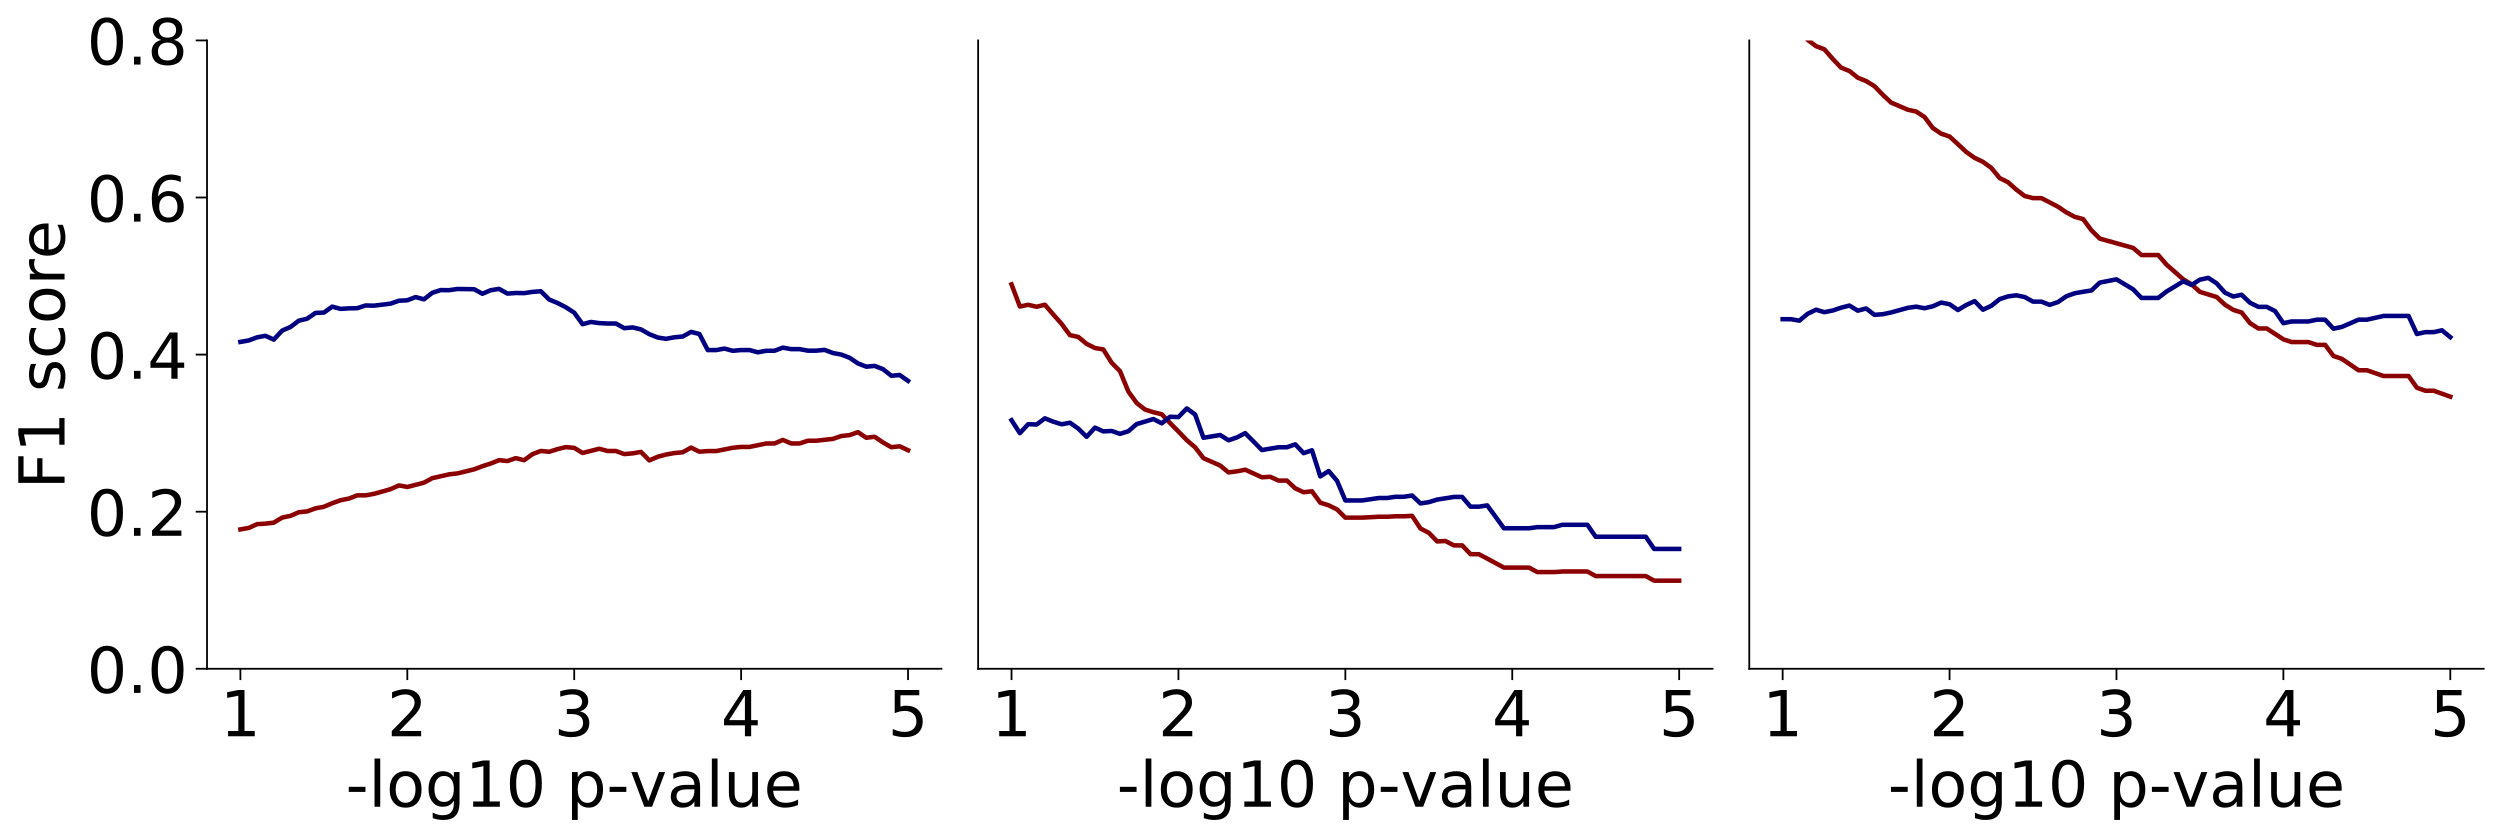 <?xml version="1.0" encoding="utf-8" standalone="no"?>
<!DOCTYPE svg PUBLIC "-//W3C//DTD SVG 1.1//EN"
  "http://www.w3.org/Graphics/SVG/1.1/DTD/svg11.dtd">
<!-- Created with matplotlib (https://matplotlib.org/) -->
<svg height="368.935pt" version="1.1" viewBox="0 0 1102.928 368.935" width="1102.928pt" xmlns="http://www.w3.org/2000/svg" xmlns:xlink="http://www.w3.org/1999/xlink">
 <defs>
  <style type="text/css">
*{stroke-linecap:butt;stroke-linejoin:round;}
  </style>
 </defs>
 <g id="figure_1">
  <g id="patch_1">
   <path d="M 0 368.935 
L 1102.928 368.935 
L 1102.928 0 
L 0 0 
z
" style="fill:none;"/>
  </g>
  <g id="axes_1">
   <g id="patch_2">
    <path d="M 91.328 295.038 
L 415.327 295.038 
L 415.327 17.838 
L 91.328 17.838 
z
" style="fill:none;"/>
   </g>
   <g id="matplotlib.axis_1">
    <g id="xtick_1">
     <g id="line2d_1">
      <defs>
       <path d="M 0 0 
L 0 5 
" id="mb51103eb04" style="stroke:#000000;stroke-width:0.8;"/>
      </defs>
      <g>
       <use style="stroke:#000000;stroke-width:0.8;" x="106.055" xlink:href="#mb51103eb04" y="295.038"/>
      </g>
     </g>
     <g id="text_1">
      <!-- 1 -->
      <defs>
       <path d="M 12.406 8.297 
L 28.516 8.297 
L 28.516 63.922 
L 10.984 60.406 
L 10.984 69.391 
L 28.422 72.906 
L 38.281 72.906 
L 38.281 8.297 
L 54.391 8.297 
L 54.391 0 
L 12.406 0 
z
" id="DejaVuSans-49"/>
      </defs>
      <g transform="translate(97.147 324.813)scale(0.28 -0.28)">
       <use xlink:href="#DejaVuSans-49"/>
      </g>
     </g>
    </g>
    <g id="xtick_2">
     <g id="line2d_2">
      <g>
       <use style="stroke:#000000;stroke-width:0.8;" x="179.691" xlink:href="#mb51103eb04" y="295.038"/>
      </g>
     </g>
     <g id="text_2">
      <!-- 2 -->
      <defs>
       <path d="M 19.188 8.297 
L 53.609 8.297 
L 53.609 0 
L 7.328 0 
L 7.328 8.297 
Q 12.938 14.109 22.625 23.891 
Q 32.328 33.688 34.812 36.531 
Q 39.547 41.844 41.422 45.531 
Q 43.312 49.219 43.312 52.781 
Q 43.312 58.594 39.234 62.25 
Q 35.156 65.922 28.609 65.922 
Q 23.969 65.922 18.812 64.312 
Q 13.672 62.703 7.812 59.422 
L 7.812 69.391 
Q 13.766 71.781 18.938 73 
Q 24.125 74.219 28.422 74.219 
Q 39.75 74.219 46.484 68.547 
Q 53.219 62.891 53.219 53.422 
Q 53.219 48.922 51.531 44.891 
Q 49.859 40.875 45.406 35.406 
Q 44.188 33.984 37.641 27.219 
Q 31.109 20.453 19.188 8.297 
z
" id="DejaVuSans-50"/>
      </defs>
      <g transform="translate(170.784 324.813)scale(0.28 -0.28)">
       <use xlink:href="#DejaVuSans-50"/>
      </g>
     </g>
    </g>
    <g id="xtick_3">
     <g id="line2d_3">
      <g>
       <use style="stroke:#000000;stroke-width:0.8;" x="253.327" xlink:href="#mb51103eb04" y="295.038"/>
      </g>
     </g>
     <g id="text_3">
      <!-- 3 -->
      <defs>
       <path d="M 40.578 39.312 
Q 47.656 37.797 51.625 33 
Q 55.609 28.219 55.609 21.188 
Q 55.609 10.406 48.188 4.484 
Q 40.766 -1.422 27.094 -1.422 
Q 22.516 -1.422 17.656 -0.516 
Q 12.797 0.391 7.625 2.203 
L 7.625 11.719 
Q 11.719 9.328 16.594 8.109 
Q 21.484 6.891 26.812 6.891 
Q 36.078 6.891 40.938 10.547 
Q 45.797 14.203 45.797 21.188 
Q 45.797 27.641 41.281 31.266 
Q 36.766 34.906 28.719 34.906 
L 20.219 34.906 
L 20.219 43.016 
L 29.109 43.016 
Q 36.375 43.016 40.234 45.922 
Q 44.094 48.828 44.094 54.297 
Q 44.094 59.906 40.109 62.906 
Q 36.141 65.922 28.719 65.922 
Q 24.656 65.922 20.016 65.031 
Q 15.375 64.156 9.812 62.312 
L 9.812 71.094 
Q 15.438 72.656 20.344 73.438 
Q 25.25 74.219 29.594 74.219 
Q 40.828 74.219 47.359 69.109 
Q 53.906 64.016 53.906 55.328 
Q 53.906 49.266 50.438 45.094 
Q 46.969 40.922 40.578 39.312 
z
" id="DejaVuSans-51"/>
      </defs>
      <g transform="translate(244.42 324.813)scale(0.28 -0.28)">
       <use xlink:href="#DejaVuSans-51"/>
      </g>
     </g>
    </g>
    <g id="xtick_4">
     <g id="line2d_4">
      <g>
       <use style="stroke:#000000;stroke-width:0.8;" x="326.964" xlink:href="#mb51103eb04" y="295.038"/>
      </g>
     </g>
     <g id="text_4">
      <!-- 4 -->
      <defs>
       <path d="M 37.797 64.312 
L 12.891 25.391 
L 37.797 25.391 
z
M 35.203 72.906 
L 47.609 72.906 
L 47.609 25.391 
L 58.016 25.391 
L 58.016 17.188 
L 47.609 17.188 
L 47.609 0 
L 37.797 0 
L 37.797 17.188 
L 4.891 17.188 
L 4.891 26.703 
z
" id="DejaVuSans-52"/>
      </defs>
      <g transform="translate(318.056 324.813)scale(0.28 -0.28)">
       <use xlink:href="#DejaVuSans-52"/>
      </g>
     </g>
    </g>
    <g id="xtick_5">
     <g id="line2d_5">
      <g>
       <use style="stroke:#000000;stroke-width:0.8;" x="400.6" xlink:href="#mb51103eb04" y="295.038"/>
      </g>
     </g>
     <g id="text_5">
      <!-- 5 -->
      <defs>
       <path d="M 10.797 72.906 
L 49.516 72.906 
L 49.516 64.594 
L 19.828 64.594 
L 19.828 46.734 
Q 21.969 47.469 24.109 47.828 
Q 26.266 48.188 28.422 48.188 
Q 40.625 48.188 47.75 41.5 
Q 54.891 34.812 54.891 23.391 
Q 54.891 11.625 47.562 5.094 
Q 40.234 -1.422 26.906 -1.422 
Q 22.312 -1.422 17.547 -0.641 
Q 12.797 0.141 7.719 1.703 
L 7.719 11.625 
Q 12.109 9.234 16.797 8.062 
Q 21.484 6.891 26.703 6.891 
Q 35.156 6.891 40.078 11.328 
Q 45.016 15.766 45.016 23.391 
Q 45.016 31 40.078 35.438 
Q 35.156 39.891 26.703 39.891 
Q 22.75 39.891 18.812 39.016 
Q 14.891 38.141 10.797 36.281 
z
" id="DejaVuSans-53"/>
      </defs>
      <g transform="translate(391.693 324.813)scale(0.28 -0.28)">
       <use xlink:href="#DejaVuSans-53"/>
      </g>
     </g>
    </g>
    <g id="text_6">
     <!-- -log10 p-value -->
     <defs>
      <path d="M 4.891 31.391 
L 31.203 31.391 
L 31.203 23.391 
L 4.891 23.391 
z
" id="DejaVuSans-45"/>
      <path d="M 9.422 75.984 
L 18.406 75.984 
L 18.406 0 
L 9.422 0 
z
" id="DejaVuSans-108"/>
      <path d="M 30.609 48.391 
Q 23.391 48.391 19.188 42.75 
Q 14.984 37.109 14.984 27.297 
Q 14.984 17.484 19.156 11.844 
Q 23.344 6.203 30.609 6.203 
Q 37.797 6.203 41.984 11.859 
Q 46.188 17.531 46.188 27.297 
Q 46.188 37.016 41.984 42.703 
Q 37.797 48.391 30.609 48.391 
z
M 30.609 56 
Q 42.328 56 49.016 48.375 
Q 55.719 40.766 55.719 27.297 
Q 55.719 13.875 49.016 6.219 
Q 42.328 -1.422 30.609 -1.422 
Q 18.844 -1.422 12.172 6.219 
Q 5.516 13.875 5.516 27.297 
Q 5.516 40.766 12.172 48.375 
Q 18.844 56 30.609 56 
z
" id="DejaVuSans-111"/>
      <path d="M 45.406 27.984 
Q 45.406 37.75 41.375 43.109 
Q 37.359 48.484 30.078 48.484 
Q 22.859 48.484 18.828 43.109 
Q 14.797 37.75 14.797 27.984 
Q 14.797 18.266 18.828 12.891 
Q 22.859 7.516 30.078 7.516 
Q 37.359 7.516 41.375 12.891 
Q 45.406 18.266 45.406 27.984 
z
M 54.391 6.781 
Q 54.391 -7.172 48.188 -13.984 
Q 42 -20.797 29.203 -20.797 
Q 24.469 -20.797 20.266 -20.094 
Q 16.062 -19.391 12.109 -17.922 
L 12.109 -9.188 
Q 16.062 -11.328 19.922 -12.344 
Q 23.781 -13.375 27.781 -13.375 
Q 36.625 -13.375 41.016 -8.766 
Q 45.406 -4.156 45.406 5.172 
L 45.406 9.625 
Q 42.625 4.781 38.281 2.391 
Q 33.938 0 27.875 0 
Q 17.828 0 11.672 7.656 
Q 5.516 15.328 5.516 27.984 
Q 5.516 40.672 11.672 48.328 
Q 17.828 56 27.875 56 
Q 33.938 56 38.281 53.609 
Q 42.625 51.219 45.406 46.391 
L 45.406 54.688 
L 54.391 54.688 
z
" id="DejaVuSans-103"/>
      <path d="M 31.781 66.406 
Q 24.172 66.406 20.328 58.906 
Q 16.5 51.422 16.5 36.375 
Q 16.5 21.391 20.328 13.891 
Q 24.172 6.391 31.781 6.391 
Q 39.453 6.391 43.281 13.891 
Q 47.125 21.391 47.125 36.375 
Q 47.125 51.422 43.281 58.906 
Q 39.453 66.406 31.781 66.406 
z
M 31.781 74.219 
Q 44.047 74.219 50.516 64.516 
Q 56.984 54.828 56.984 36.375 
Q 56.984 17.969 50.516 8.266 
Q 44.047 -1.422 31.781 -1.422 
Q 19.531 -1.422 13.062 8.266 
Q 6.594 17.969 6.594 36.375 
Q 6.594 54.828 13.062 64.516 
Q 19.531 74.219 31.781 74.219 
z
" id="DejaVuSans-48"/>
      <path id="DejaVuSans-32"/>
      <path d="M 18.109 8.203 
L 18.109 -20.797 
L 9.078 -20.797 
L 9.078 54.688 
L 18.109 54.688 
L 18.109 46.391 
Q 20.953 51.266 25.266 53.625 
Q 29.594 56 35.594 56 
Q 45.562 56 51.781 48.094 
Q 58.016 40.188 58.016 27.297 
Q 58.016 14.406 51.781 6.484 
Q 45.562 -1.422 35.594 -1.422 
Q 29.594 -1.422 25.266 0.953 
Q 20.953 3.328 18.109 8.203 
z
M 48.688 27.297 
Q 48.688 37.203 44.609 42.844 
Q 40.531 48.484 33.406 48.484 
Q 26.266 48.484 22.188 42.844 
Q 18.109 37.203 18.109 27.297 
Q 18.109 17.391 22.188 11.75 
Q 26.266 6.109 33.406 6.109 
Q 40.531 6.109 44.609 11.75 
Q 48.688 17.391 48.688 27.297 
z
" id="DejaVuSans-112"/>
      <path d="M 2.984 54.688 
L 12.5 54.688 
L 29.594 8.797 
L 46.688 54.688 
L 56.203 54.688 
L 35.688 0 
L 23.484 0 
z
" id="DejaVuSans-118"/>
      <path d="M 34.281 27.484 
Q 23.391 27.484 19.188 25 
Q 14.984 22.516 14.984 16.5 
Q 14.984 11.719 18.141 8.906 
Q 21.297 6.109 26.703 6.109 
Q 34.188 6.109 38.703 11.406 
Q 43.219 16.703 43.219 25.484 
L 43.219 27.484 
z
M 52.203 31.203 
L 52.203 0 
L 43.219 0 
L 43.219 8.297 
Q 40.141 3.328 35.547 0.953 
Q 30.953 -1.422 24.312 -1.422 
Q 15.922 -1.422 10.953 3.297 
Q 6 8.016 6 15.922 
Q 6 25.141 12.172 29.828 
Q 18.359 34.516 30.609 34.516 
L 43.219 34.516 
L 43.219 35.406 
Q 43.219 41.609 39.141 45 
Q 35.062 48.391 27.688 48.391 
Q 23 48.391 18.547 47.266 
Q 14.109 46.141 10.016 43.891 
L 10.016 52.203 
Q 14.938 54.109 19.578 55.047 
Q 24.219 56 28.609 56 
Q 40.484 56 46.344 49.844 
Q 52.203 43.703 52.203 31.203 
z
" id="DejaVuSans-97"/>
      <path d="M 8.5 21.578 
L 8.5 54.688 
L 17.484 54.688 
L 17.484 21.922 
Q 17.484 14.156 20.5 10.266 
Q 23.531 6.391 29.594 6.391 
Q 36.859 6.391 41.078 11.031 
Q 45.312 15.672 45.312 23.688 
L 45.312 54.688 
L 54.297 54.688 
L 54.297 0 
L 45.312 0 
L 45.312 8.406 
Q 42.047 3.422 37.719 1 
Q 33.406 -1.422 27.688 -1.422 
Q 18.266 -1.422 13.375 4.438 
Q 8.5 10.297 8.5 21.578 
z
M 31.109 56 
z
" id="DejaVuSans-117"/>
      <path d="M 56.203 29.594 
L 56.203 25.203 
L 14.891 25.203 
Q 15.484 15.922 20.484 11.062 
Q 25.484 6.203 34.422 6.203 
Q 39.594 6.203 44.453 7.469 
Q 49.312 8.734 54.109 11.281 
L 54.109 2.781 
Q 49.266 0.734 44.188 -0.344 
Q 39.109 -1.422 33.891 -1.422 
Q 20.797 -1.422 13.156 6.188 
Q 5.516 13.812 5.516 26.812 
Q 5.516 40.234 12.766 48.109 
Q 20.016 56 32.328 56 
Q 43.359 56 49.781 48.891 
Q 56.203 41.797 56.203 29.594 
z
M 47.219 32.234 
Q 47.125 39.594 43.094 43.984 
Q 39.062 48.391 32.422 48.391 
Q 24.906 48.391 20.391 44.141 
Q 15.875 39.891 15.188 32.172 
z
" id="DejaVuSans-101"/>
     </defs>
     <g transform="translate(152.493 355.912)scale(0.28 -0.28)">
      <use xlink:href="#DejaVuSans-45"/>
      <use x="36.084" xlink:href="#DejaVuSans-108"/>
      <use x="63.867" xlink:href="#DejaVuSans-111"/>
      <use x="125.049" xlink:href="#DejaVuSans-103"/>
      <use x="188.525" xlink:href="#DejaVuSans-49"/>
      <use x="252.148" xlink:href="#DejaVuSans-48"/>
      <use x="315.771" xlink:href="#DejaVuSans-32"/>
      <use x="347.559" xlink:href="#DejaVuSans-112"/>
      <use x="411.035" xlink:href="#DejaVuSans-45"/>
      <use x="447.088" xlink:href="#DejaVuSans-118"/>
      <use x="506.268" xlink:href="#DejaVuSans-97"/>
      <use x="567.547" xlink:href="#DejaVuSans-108"/>
      <use x="595.33" xlink:href="#DejaVuSans-117"/>
      <use x="658.709" xlink:href="#DejaVuSans-101"/>
     </g>
    </g>
   </g>
   <g id="matplotlib.axis_2">
    <g id="ytick_1">
     <g id="line2d_6">
      <defs>
       <path d="M 0 0 
L -5 0 
" id="m169f6962d7" style="stroke:#000000;stroke-width:0.8;"/>
      </defs>
      <g>
       <use style="stroke:#000000;stroke-width:0.8;" x="91.328" xlink:href="#m169f6962d7" y="295.038"/>
      </g>
     </g>
     <g id="text_7">
      <!-- 0.0 -->
      <defs>
       <path d="M 10.688 12.406 
L 21 12.406 
L 21 0 
L 10.688 0 
z
" id="DejaVuSans-46"/>
      </defs>
      <g transform="translate(38.299 305.676)scale(0.28 -0.28)">
       <use xlink:href="#DejaVuSans-48"/>
       <use x="63.623" xlink:href="#DejaVuSans-46"/>
       <use x="95.41" xlink:href="#DejaVuSans-48"/>
      </g>
     </g>
    </g>
    <g id="ytick_2">
     <g id="line2d_7">
      <g>
       <use style="stroke:#000000;stroke-width:0.8;" x="91.328" xlink:href="#m169f6962d7" y="225.738"/>
      </g>
     </g>
     <g id="text_8">
      <!-- 0.2 -->
      <g transform="translate(38.299 236.376)scale(0.28 -0.28)">
       <use xlink:href="#DejaVuSans-48"/>
       <use x="63.623" xlink:href="#DejaVuSans-46"/>
       <use x="95.41" xlink:href="#DejaVuSans-50"/>
      </g>
     </g>
    </g>
    <g id="ytick_3">
     <g id="line2d_8">
      <g>
       <use style="stroke:#000000;stroke-width:0.8;" x="91.328" xlink:href="#m169f6962d7" y="156.438"/>
      </g>
     </g>
     <g id="text_9">
      <!-- 0.4 -->
      <g transform="translate(38.299 167.076)scale(0.28 -0.28)">
       <use xlink:href="#DejaVuSans-48"/>
       <use x="63.623" xlink:href="#DejaVuSans-46"/>
       <use x="95.41" xlink:href="#DejaVuSans-52"/>
      </g>
     </g>
    </g>
    <g id="ytick_4">
     <g id="line2d_9">
      <g>
       <use style="stroke:#000000;stroke-width:0.8;" x="91.328" xlink:href="#m169f6962d7" y="87.138"/>
      </g>
     </g>
     <g id="text_10">
      <!-- 0.6 -->
      <defs>
       <path d="M 33.016 40.375 
Q 26.375 40.375 22.484 35.828 
Q 18.609 31.297 18.609 23.391 
Q 18.609 15.531 22.484 10.953 
Q 26.375 6.391 33.016 6.391 
Q 39.656 6.391 43.531 10.953 
Q 47.406 15.531 47.406 23.391 
Q 47.406 31.297 43.531 35.828 
Q 39.656 40.375 33.016 40.375 
z
M 52.594 71.297 
L 52.594 62.312 
Q 48.875 64.062 45.094 64.984 
Q 41.312 65.922 37.594 65.922 
Q 27.828 65.922 22.672 59.328 
Q 17.531 52.734 16.797 39.406 
Q 19.672 43.656 24.016 45.922 
Q 28.375 48.188 33.594 48.188 
Q 44.578 48.188 50.953 41.516 
Q 57.328 34.859 57.328 23.391 
Q 57.328 12.156 50.688 5.359 
Q 44.047 -1.422 33.016 -1.422 
Q 20.359 -1.422 13.672 8.266 
Q 6.984 17.969 6.984 36.375 
Q 6.984 53.656 15.188 63.938 
Q 23.391 74.219 37.203 74.219 
Q 40.922 74.219 44.703 73.484 
Q 48.484 72.75 52.594 71.297 
z
" id="DejaVuSans-54"/>
      </defs>
      <g transform="translate(38.299 97.776)scale(0.28 -0.28)">
       <use xlink:href="#DejaVuSans-48"/>
       <use x="63.623" xlink:href="#DejaVuSans-46"/>
       <use x="95.41" xlink:href="#DejaVuSans-54"/>
      </g>
     </g>
    </g>
    <g id="ytick_5">
     <g id="line2d_10">
      <g>
       <use style="stroke:#000000;stroke-width:0.8;" x="91.328" xlink:href="#m169f6962d7" y="17.838"/>
      </g>
     </g>
     <g id="text_11">
      <!-- 0.8 -->
      <defs>
       <path d="M 31.781 34.625 
Q 24.75 34.625 20.719 30.859 
Q 16.703 27.094 16.703 20.516 
Q 16.703 13.922 20.719 10.156 
Q 24.75 6.391 31.781 6.391 
Q 38.812 6.391 42.859 10.172 
Q 46.922 13.969 46.922 20.516 
Q 46.922 27.094 42.891 30.859 
Q 38.875 34.625 31.781 34.625 
z
M 21.922 38.812 
Q 15.578 40.375 12.031 44.719 
Q 8.5 49.078 8.5 55.328 
Q 8.5 64.062 14.719 69.141 
Q 20.953 74.219 31.781 74.219 
Q 42.672 74.219 48.875 69.141 
Q 55.078 64.062 55.078 55.328 
Q 55.078 49.078 51.531 44.719 
Q 48 40.375 41.703 38.812 
Q 48.828 37.156 52.797 32.312 
Q 56.781 27.484 56.781 20.516 
Q 56.781 9.906 50.312 4.234 
Q 43.844 -1.422 31.781 -1.422 
Q 19.734 -1.422 13.25 4.234 
Q 6.781 9.906 6.781 20.516 
Q 6.781 27.484 10.781 32.312 
Q 14.797 37.156 21.922 38.812 
z
M 18.312 54.391 
Q 18.312 48.734 21.844 45.562 
Q 25.391 42.391 31.781 42.391 
Q 38.141 42.391 41.719 45.562 
Q 45.312 48.734 45.312 54.391 
Q 45.312 60.062 41.719 63.234 
Q 38.141 66.406 31.781 66.406 
Q 25.391 66.406 21.844 63.234 
Q 18.312 60.062 18.312 54.391 
z
" id="DejaVuSans-56"/>
      </defs>
      <g transform="translate(38.299 28.476)scale(0.28 -0.28)">
       <use xlink:href="#DejaVuSans-48"/>
       <use x="63.623" xlink:href="#DejaVuSans-46"/>
       <use x="95.41" xlink:href="#DejaVuSans-56"/>
      </g>
     </g>
    </g>
    <g id="text_12">
     <!-- F1 score -->
     <defs>
      <path d="M 9.812 72.906 
L 51.703 72.906 
L 51.703 64.594 
L 19.672 64.594 
L 19.672 43.109 
L 48.578 43.109 
L 48.578 34.812 
L 19.672 34.812 
L 19.672 0 
L 9.812 0 
z
" id="DejaVuSans-70"/>
      <path d="M 44.281 53.078 
L 44.281 44.578 
Q 40.484 46.531 36.375 47.5 
Q 32.281 48.484 27.875 48.484 
Q 21.188 48.484 17.844 46.438 
Q 14.5 44.391 14.5 40.281 
Q 14.5 37.156 16.891 35.375 
Q 19.281 33.594 26.516 31.984 
L 29.594 31.297 
Q 39.156 29.25 43.188 25.516 
Q 47.219 21.781 47.219 15.094 
Q 47.219 7.469 41.188 3.016 
Q 35.156 -1.422 24.609 -1.422 
Q 20.219 -1.422 15.453 -0.562 
Q 10.688 0.297 5.422 2 
L 5.422 11.281 
Q 10.406 8.688 15.234 7.391 
Q 20.062 6.109 24.812 6.109 
Q 31.156 6.109 34.562 8.281 
Q 37.984 10.453 37.984 14.406 
Q 37.984 18.062 35.516 20.016 
Q 33.062 21.969 24.703 23.781 
L 21.578 24.516 
Q 13.234 26.266 9.516 29.906 
Q 5.812 33.547 5.812 39.891 
Q 5.812 47.609 11.281 51.797 
Q 16.75 56 26.812 56 
Q 31.781 56 36.172 55.266 
Q 40.578 54.547 44.281 53.078 
z
" id="DejaVuSans-115"/>
      <path d="M 48.781 52.594 
L 48.781 44.188 
Q 44.969 46.297 41.141 47.344 
Q 37.312 48.391 33.406 48.391 
Q 24.656 48.391 19.812 42.844 
Q 14.984 37.312 14.984 27.297 
Q 14.984 17.281 19.812 11.734 
Q 24.656 6.203 33.406 6.203 
Q 37.312 6.203 41.141 7.25 
Q 44.969 8.297 48.781 10.406 
L 48.781 2.094 
Q 45.016 0.344 40.984 -0.531 
Q 36.969 -1.422 32.422 -1.422 
Q 20.062 -1.422 12.781 6.344 
Q 5.516 14.109 5.516 27.297 
Q 5.516 40.672 12.859 48.328 
Q 20.219 56 33.016 56 
Q 37.156 56 41.109 55.141 
Q 45.062 54.297 48.781 52.594 
z
" id="DejaVuSans-99"/>
      <path d="M 41.109 46.297 
Q 39.594 47.172 37.812 47.578 
Q 36.031 48 33.891 48 
Q 26.266 48 22.188 43.047 
Q 18.109 38.094 18.109 28.812 
L 18.109 0 
L 9.078 0 
L 9.078 54.688 
L 18.109 54.688 
L 18.109 46.188 
Q 20.953 51.172 25.484 53.578 
Q 30.031 56 36.531 56 
Q 37.453 56 38.578 55.875 
Q 39.703 55.766 41.062 55.516 
z
" id="DejaVuSans-114"/>
     </defs>
     <g transform="translate(28.476 215.769)rotate(-90)scale(0.28 -0.28)">
      <use xlink:href="#DejaVuSans-70"/>
      <use x="57.52" xlink:href="#DejaVuSans-49"/>
      <use x="121.143" xlink:href="#DejaVuSans-32"/>
      <use x="152.93" xlink:href="#DejaVuSans-115"/>
      <use x="205.029" xlink:href="#DejaVuSans-99"/>
      <use x="260.01" xlink:href="#DejaVuSans-111"/>
      <use x="321.191" xlink:href="#DejaVuSans-114"/>
      <use x="362.273" xlink:href="#DejaVuSans-101"/>
     </g>
    </g>
   </g>
   <g id="line2d_11">
    <path clip-path="url(#p9f8f1bb308)" d="M 106.055 233.554 
L 109.737 232.914 
L 113.418 231.238 
L 117.1 231.017 
L 120.782 230.573 
L 124.464 228.357 
L 128.146 227.578 
L 131.827 225.989 
L 135.509 225.609 
L 139.191 224.269 
L 142.873 223.581 
L 146.555 222.018 
L 150.237 220.688 
L 153.918 219.963 
L 157.6 218.528 
L 161.282 218.538 
L 164.964 217.87 
L 168.646 216.845 
L 172.327 215.793 
L 176.009 214.161 
L 179.691 214.829 
L 183.373 213.89 
L 187.055 212.929 
L 190.737 210.936 
L 194.418 210.111 
L 198.1 209.27 
L 201.782 208.853 
L 205.464 207.969 
L 209.146 207.066 
L 212.827 205.677 
L 216.509 204.486 
L 220.191 203.013 
L 223.873 203.401 
L 227.555 202.122 
L 231.237 203.029 
L 234.918 200.355 
L 238.6 198.958 
L 242.282 199.308 
L 245.964 198.144 
L 249.646 197.253 
L 253.327 197.585 
L 257.009 199.833 
L 260.691 198.912 
L 264.373 197.973 
L 268.055 198.978 
L 271.737 198.978 
L 275.418 200.328 
L 279.1 200.011 
L 282.782 199.371 
L 286.464 203.109 
L 290.146 201.519 
L 293.827 200.538 
L 297.509 199.872 
L 301.191 199.536 
L 304.873 197.467 
L 308.555 199.278 
L 312.237 199.004 
L 315.918 199.004 
L 319.6 198.279 
L 323.282 197.544 
L 326.964 197.171 
L 330.646 197.171 
L 334.327 196.419 
L 338.009 195.654 
L 341.691 195.654 
L 345.373 194.089 
L 349.055 195.643 
L 352.737 195.643 
L 356.418 194.441 
L 360.1 194.441 
L 363.782 194.034 
L 367.464 193.623 
L 371.146 192.371 
L 374.827 191.947 
L 378.509 190.653 
L 382.191 193.126 
L 385.873 192.696 
L 389.555 195.199 
L 393.237 197.307 
L 396.918 196.888 
L 400.6 198.62 
" style="fill:none;stroke:#8b0000;stroke-linecap:square;stroke-width:2;"/>
   </g>
   <g id="line2d_12">
    <path clip-path="url(#p9f8f1bb308)" d="M 106.055 150.84 
L 109.737 150.193 
L 113.418 148.817 
L 117.1 148.147 
L 120.782 149.82 
L 124.464 145.863 
L 128.146 144.26 
L 131.827 141.475 
L 135.509 140.592 
L 139.191 138.054 
L 142.873 137.916 
L 146.555 135.278 
L 150.237 136.27 
L 153.918 136.043 
L 157.6 135.97 
L 161.282 134.767 
L 164.964 134.853 
L 168.646 134.409 
L 172.327 133.956 
L 176.009 132.671 
L 179.691 132.468 
L 183.373 131.064 
L 187.055 132.05 
L 190.737 129.16 
L 194.418 127.975 
L 198.1 128.02 
L 201.782 127.499 
L 205.464 127.542 
L 209.146 127.584 
L 212.827 129.604 
L 216.509 128.034 
L 220.191 127.441 
L 223.873 129.525 
L 227.555 129.261 
L 231.237 129.32 
L 234.918 128.774 
L 238.6 128.492 
L 242.282 132.147 
L 245.964 133.674 
L 249.646 135.561 
L 253.327 137.938 
L 257.009 143.025 
L 260.691 142.038 
L 264.373 142.548 
L 268.055 142.73 
L 271.737 142.73 
L 275.418 144.786 
L 279.1 144.452 
L 282.782 145.325 
L 286.464 147.426 
L 290.146 148.895 
L 293.827 149.476 
L 297.509 148.808 
L 301.191 148.472 
L 304.873 146.422 
L 308.555 147.349 
L 312.237 154.453 
L 315.918 154.453 
L 319.6 153.779 
L 323.282 154.768 
L 326.964 154.429 
L 330.646 154.429 
L 334.327 155.429 
L 338.009 154.748 
L 341.691 154.748 
L 345.373 153.365 
L 349.055 154.03 
L 352.737 154.03 
L 356.418 154.705 
L 360.1 154.705 
L 363.782 154.354 
L 367.464 155.741 
L 371.146 156.438 
L 374.827 157.845 
L 378.509 160.337 
L 382.191 161.769 
L 385.873 161.426 
L 389.555 162.868 
L 393.237 165.774 
L 396.918 165.438 
L 400.6 168.048 
" style="fill:none;stroke:#000080;stroke-linecap:square;stroke-width:2;"/>
   </g>
   <g id="patch_3">
    <path d="M 91.328 295.038 
L 91.328 17.838 
" style="fill:none;stroke:#000000;stroke-linecap:square;stroke-linejoin:miter;stroke-width:0.8;"/>
   </g>
   <g id="patch_4">
    <path d="M 91.328 295.038 
L 415.327 295.038 
" style="fill:none;stroke:#000000;stroke-linecap:square;stroke-linejoin:miter;stroke-width:0.8;"/>
   </g>
  </g>
  <g id="axes_2">
   <g id="patch_5">
    <path d="M 431.527 295.038 
L 755.528 295.038 
L 755.528 17.838 
L 431.527 17.838 
z
" style="fill:none;"/>
   </g>
   <g id="matplotlib.axis_3">
    <g id="xtick_6">
     <g id="line2d_13">
      <g>
       <use style="stroke:#000000;stroke-width:0.8;" x="446.255" xlink:href="#mb51103eb04" y="295.038"/>
      </g>
     </g>
     <g id="text_13">
      <!-- 1 -->
      <g transform="translate(437.347 324.813)scale(0.28 -0.28)">
       <use xlink:href="#DejaVuSans-49"/>
      </g>
     </g>
    </g>
    <g id="xtick_7">
     <g id="line2d_14">
      <g>
       <use style="stroke:#000000;stroke-width:0.8;" x="519.891" xlink:href="#mb51103eb04" y="295.038"/>
      </g>
     </g>
     <g id="text_14">
      <!-- 2 -->
      <g transform="translate(510.984 324.813)scale(0.28 -0.28)">
       <use xlink:href="#DejaVuSans-50"/>
      </g>
     </g>
    </g>
    <g id="xtick_8">
     <g id="line2d_15">
      <g>
       <use style="stroke:#000000;stroke-width:0.8;" x="593.528" xlink:href="#mb51103eb04" y="295.038"/>
      </g>
     </g>
     <g id="text_15">
      <!-- 3 -->
      <g transform="translate(584.62 324.813)scale(0.28 -0.28)">
       <use xlink:href="#DejaVuSans-51"/>
      </g>
     </g>
    </g>
    <g id="xtick_9">
     <g id="line2d_16">
      <g>
       <use style="stroke:#000000;stroke-width:0.8;" x="667.164" xlink:href="#mb51103eb04" y="295.038"/>
      </g>
     </g>
     <g id="text_16">
      <!-- 4 -->
      <g transform="translate(658.256 324.813)scale(0.28 -0.28)">
       <use xlink:href="#DejaVuSans-52"/>
      </g>
     </g>
    </g>
    <g id="xtick_10">
     <g id="line2d_17">
      <g>
       <use style="stroke:#000000;stroke-width:0.8;" x="740.8" xlink:href="#mb51103eb04" y="295.038"/>
      </g>
     </g>
     <g id="text_17">
      <!-- 5 -->
      <g transform="translate(731.893 324.813)scale(0.28 -0.28)">
       <use xlink:href="#DejaVuSans-53"/>
      </g>
     </g>
    </g>
    <g id="text_18">
     <!-- -log10 p-value -->
     <g transform="translate(492.692 355.912)scale(0.28 -0.28)">
      <use xlink:href="#DejaVuSans-45"/>
      <use x="36.084" xlink:href="#DejaVuSans-108"/>
      <use x="63.867" xlink:href="#DejaVuSans-111"/>
      <use x="125.049" xlink:href="#DejaVuSans-103"/>
      <use x="188.525" xlink:href="#DejaVuSans-49"/>
      <use x="252.148" xlink:href="#DejaVuSans-48"/>
      <use x="315.771" xlink:href="#DejaVuSans-32"/>
      <use x="347.559" xlink:href="#DejaVuSans-112"/>
      <use x="411.035" xlink:href="#DejaVuSans-45"/>
      <use x="447.088" xlink:href="#DejaVuSans-118"/>
      <use x="506.268" xlink:href="#DejaVuSans-97"/>
      <use x="567.547" xlink:href="#DejaVuSans-108"/>
      <use x="595.33" xlink:href="#DejaVuSans-117"/>
      <use x="658.709" xlink:href="#DejaVuSans-101"/>
     </g>
    </g>
   </g>
   <g id="matplotlib.axis_4">
    <g id="ytick_6"/>
    <g id="ytick_7"/>
    <g id="ytick_8"/>
    <g id="ytick_9"/>
    <g id="ytick_10"/>
   </g>
   <g id="line2d_18">
    <path clip-path="url(#p6a51ce52c9)" d="M 446.255 125.46 
L 449.937 135.221 
L 453.618 134.465 
L 457.3 135.334 
L 460.982 134.447 
L 464.664 138.744 
L 468.346 142.879 
L 472.027 147.852 
L 475.709 148.651 
L 479.391 151.713 
L 483.073 153.544 
L 486.755 154.171 
L 490.437 160.059 
L 494.118 163.75 
L 497.8 172.744 
L 501.482 177.814 
L 505.164 180.693 
L 508.846 181.859 
L 512.528 182.754 
L 516.209 186.646 
L 519.891 190.366 
L 523.573 194.204 
L 527.255 197.354 
L 530.937 202.142 
L 534.618 203.756 
L 538.3 205.377 
L 541.982 208.413 
L 545.664 207.939 
L 549.346 207.22 
L 553.028 208.891 
L 556.709 210.572 
L 560.391 210.338 
L 564.073 212.032 
L 567.755 212.032 
L 571.437 215.45 
L 575.118 217.173 
L 578.8 216.733 
L 582.482 221.778 
L 586.164 222.934 
L 589.846 224.733 
L 593.528 228.364 
L 597.209 228.364 
L 600.891 228.364 
L 604.573 228.169 
L 608.255 227.973 
L 611.937 227.973 
L 615.618 227.776 
L 619.3 227.776 
L 622.982 227.578 
L 626.664 233.163 
L 630.346 235.047 
L 634.028 238.849 
L 637.709 238.679 
L 641.391 240.603 
L 645.073 240.603 
L 648.755 244.485 
L 652.437 244.485 
L 656.118 246.443 
L 659.8 248.414 
L 663.482 250.397 
L 667.164 250.397 
L 670.846 250.397 
L 674.528 250.397 
L 678.209 252.392 
L 681.891 252.392 
L 685.573 252.392 
L 689.255 252.128 
L 692.937 252.128 
L 696.618 252.128 
L 700.3 252.128 
L 703.982 254.147 
L 707.664 254.147 
L 711.346 254.147 
L 715.028 254.147 
L 718.709 254.147 
L 722.391 254.147 
L 726.073 254.147 
L 729.755 256.178 
L 733.437 256.178 
L 737.118 256.178 
L 740.8 256.178 
" style="fill:none;stroke:#8b0000;stroke-linecap:square;stroke-width:2;"/>
   </g>
   <g id="line2d_19">
    <path clip-path="url(#p6a51ce52c9)" d="M 446.255 185.386 
L 449.937 191.088 
L 453.618 187.131 
L 457.3 187.292 
L 460.982 184.56 
L 464.664 186.027 
L 468.346 187.178 
L 472.027 186.496 
L 475.709 189.083 
L 479.391 192.696 
L 483.073 188.656 
L 486.755 190.318 
L 490.437 190.134 
L 494.118 191.412 
L 497.8 190.243 
L 501.482 187.083 
L 505.164 185.987 
L 508.846 184.869 
L 512.528 186.757 
L 516.209 183.861 
L 519.891 184.005 
L 523.573 180.198 
L 527.255 182.876 
L 530.937 193.126 
L 534.618 192.523 
L 538.3 191.913 
L 541.982 194.238 
L 545.664 193.001 
L 549.346 191.088 
L 553.028 194.793 
L 556.709 198.544 
L 560.391 197.93 
L 564.073 197.307 
L 567.755 197.307 
L 571.437 196.038 
L 575.118 199.92 
L 578.8 198.66 
L 582.482 210.181 
L 586.164 207.807 
L 589.846 212.073 
L 593.528 220.788 
L 597.209 220.788 
L 600.891 220.788 
L 604.573 220.254 
L 608.255 219.712 
L 611.937 219.712 
L 615.618 219.162 
L 619.3 219.162 
L 622.982 218.604 
L 626.664 222.09 
L 630.346 221.538 
L 634.028 220.407 
L 637.709 219.829 
L 641.391 219.241 
L 645.073 219.241 
L 648.755 223.538 
L 652.437 223.538 
L 656.118 222.966 
L 659.8 227.973 
L 663.482 233.062 
L 667.164 233.062 
L 670.846 233.062 
L 674.528 233.062 
L 678.209 232.554 
L 681.891 232.554 
L 685.573 232.554 
L 689.255 231.513 
L 692.937 231.513 
L 696.618 231.513 
L 700.3 231.513 
L 703.982 236.803 
L 707.664 236.803 
L 711.346 236.803 
L 715.028 236.803 
L 718.709 236.803 
L 722.391 236.803 
L 726.073 236.803 
L 729.755 242.182 
L 733.437 242.182 
L 737.118 242.182 
L 740.8 242.182 
" style="fill:none;stroke:#000080;stroke-linecap:square;stroke-width:2;"/>
   </g>
   <g id="patch_6">
    <path d="M 431.527 295.038 
L 431.527 17.838 
" style="fill:none;stroke:#000000;stroke-linecap:square;stroke-linejoin:miter;stroke-width:0.8;"/>
   </g>
   <g id="patch_7">
    <path d="M 431.527 295.038 
L 755.528 295.038 
" style="fill:none;stroke:#000000;stroke-linecap:square;stroke-linejoin:miter;stroke-width:0.8;"/>
   </g>
  </g>
  <g id="axes_3">
   <g id="patch_8">
    <path d="M 771.727 295.038 
L 1095.727 295.038 
L 1095.727 17.838 
L 771.727 17.838 
z
" style="fill:none;"/>
   </g>
   <g id="matplotlib.axis_5">
    <g id="xtick_11">
     <g id="line2d_20">
      <g>
       <use style="stroke:#000000;stroke-width:0.8;" x="786.455" xlink:href="#mb51103eb04" y="295.038"/>
      </g>
     </g>
     <g id="text_19">
      <!-- 1 -->
      <g transform="translate(777.547 324.813)scale(0.28 -0.28)">
       <use xlink:href="#DejaVuSans-49"/>
      </g>
     </g>
    </g>
    <g id="xtick_12">
     <g id="line2d_21">
      <g>
       <use style="stroke:#000000;stroke-width:0.8;" x="860.091" xlink:href="#mb51103eb04" y="295.038"/>
      </g>
     </g>
     <g id="text_20">
      <!-- 2 -->
      <g transform="translate(851.184 324.813)scale(0.28 -0.28)">
       <use xlink:href="#DejaVuSans-50"/>
      </g>
     </g>
    </g>
    <g id="xtick_13">
     <g id="line2d_22">
      <g>
       <use style="stroke:#000000;stroke-width:0.8;" x="933.727" xlink:href="#mb51103eb04" y="295.038"/>
      </g>
     </g>
     <g id="text_21">
      <!-- 3 -->
      <g transform="translate(924.82 324.813)scale(0.28 -0.28)">
       <use xlink:href="#DejaVuSans-51"/>
      </g>
     </g>
    </g>
    <g id="xtick_14">
     <g id="line2d_23">
      <g>
       <use style="stroke:#000000;stroke-width:0.8;" x="1007.364" xlink:href="#mb51103eb04" y="295.038"/>
      </g>
     </g>
     <g id="text_22">
      <!-- 4 -->
      <g transform="translate(998.456 324.813)scale(0.28 -0.28)">
       <use xlink:href="#DejaVuSans-52"/>
      </g>
     </g>
    </g>
    <g id="xtick_15">
     <g id="line2d_24">
      <g>
       <use style="stroke:#000000;stroke-width:0.8;" x="1081" xlink:href="#mb51103eb04" y="295.038"/>
      </g>
     </g>
     <g id="text_23">
      <!-- 5 -->
      <g transform="translate(1072.093 324.813)scale(0.28 -0.28)">
       <use xlink:href="#DejaVuSans-53"/>
      </g>
     </g>
    </g>
    <g id="text_24">
     <!-- -log10 p-value -->
     <g transform="translate(832.893 355.912)scale(0.28 -0.28)">
      <use xlink:href="#DejaVuSans-45"/>
      <use x="36.084" xlink:href="#DejaVuSans-108"/>
      <use x="63.867" xlink:href="#DejaVuSans-111"/>
      <use x="125.049" xlink:href="#DejaVuSans-103"/>
      <use x="188.525" xlink:href="#DejaVuSans-49"/>
      <use x="252.148" xlink:href="#DejaVuSans-48"/>
      <use x="315.771" xlink:href="#DejaVuSans-32"/>
      <use x="347.559" xlink:href="#DejaVuSans-112"/>
      <use x="411.035" xlink:href="#DejaVuSans-45"/>
      <use x="447.088" xlink:href="#DejaVuSans-118"/>
      <use x="506.268" xlink:href="#DejaVuSans-97"/>
      <use x="567.547" xlink:href="#DejaVuSans-108"/>
      <use x="595.33" xlink:href="#DejaVuSans-117"/>
      <use x="658.709" xlink:href="#DejaVuSans-101"/>
     </g>
    </g>
   </g>
   <g id="matplotlib.axis_6">
    <g id="ytick_11"/>
    <g id="ytick_12"/>
    <g id="ytick_13"/>
    <g id="ytick_14"/>
    <g id="ytick_15"/>
   </g>
   <g id="line2d_25">
    <path clip-path="url(#p599c239681)" d="M 786.455 11.997 
L 790.137 11.997 
L 793.818 14 
L 797.5 17.609 
L 801.182 20.366 
L 804.864 21.758 
L 808.546 25.991 
L 812.227 29.859 
L 815.909 31.319 
L 819.591 34.27 
L 823.273 35.76 
L 826.955 38.015 
L 830.637 41.826 
L 834.318 45.264 
L 838 46.836 
L 841.682 48.419 
L 845.364 49.214 
L 849.046 51.618 
L 852.727 56.505 
L 856.409 58.989 
L 860.091 60.23 
L 863.773 63.612 
L 867.455 67.043 
L 871.137 69.651 
L 874.818 71.406 
L 878.5 74.062 
L 882.182 78.558 
L 885.864 80.38 
L 889.546 83.659 
L 893.227 86.465 
L 896.909 87.407 
L 900.591 87.407 
L 904.273 89.303 
L 907.955 91.214 
L 911.637 93.712 
L 915.318 95.663 
L 919 96.644 
L 922.682 101.61 
L 926.364 105.271 
L 930.046 106.294 
L 933.727 107.321 
L 937.409 108.352 
L 941.091 109.388 
L 944.773 112.519 
L 948.455 112.519 
L 952.137 112.519 
L 955.818 116.756 
L 959.5 119.979 
L 963.182 123.244 
L 966.864 125.443 
L 970.546 128.777 
L 974.227 129.897 
L 977.909 131.023 
L 981.591 134.428 
L 985.273 136.723 
L 988.955 137.878 
L 992.637 142.548 
L 996.318 144.913 
L 1000 144.913 
L 1003.682 147.299 
L 1007.364 149.707 
L 1011.046 150.918 
L 1014.727 150.918 
L 1018.409 150.918 
L 1022.091 152.135 
L 1025.773 152.135 
L 1029.455 157.058 
L 1033.137 158.302 
L 1036.818 160.808 
L 1040.5 163.336 
L 1044.182 163.336 
L 1047.864 164.609 
L 1051.546 165.888 
L 1055.227 165.888 
L 1058.909 165.888 
L 1062.591 165.888 
L 1066.273 171.061 
L 1069.955 172.369 
L 1073.637 172.369 
L 1077.318 173.683 
L 1081 175.003 
" style="fill:none;stroke:#8b0000;stroke-linecap:square;stroke-width:2;"/>
   </g>
   <g id="line2d_26">
    <path clip-path="url(#p599c239681)" d="M 786.455 140.826 
L 790.137 140.826 
L 793.818 141.464 
L 797.5 138.428 
L 801.182 136.638 
L 804.864 137.719 
L 808.546 136.985 
L 812.227 135.751 
L 815.909 134.795 
L 819.591 137.059 
L 823.273 136.093 
L 826.955 138.899 
L 830.637 138.624 
L 834.318 137.84 
L 838 136.829 
L 841.682 135.805 
L 845.364 135.288 
L 849.046 135.989 
L 852.727 135.115 
L 856.409 133.494 
L 860.091 134.205 
L 863.773 136.775 
L 867.455 134.554 
L 871.137 132.846 
L 874.818 136.638 
L 878.5 134.922 
L 882.182 131.979 
L 885.864 130.771 
L 889.546 130.287 
L 893.227 131.045 
L 896.909 133.072 
L 900.591 133.072 
L 904.273 134.497 
L 907.955 133.248 
L 911.637 130.69 
L 915.318 129.38 
L 919 128.718 
L 922.682 128.152 
L 926.364 124.675 
L 930.046 123.962 
L 933.727 123.244 
L 937.409 125.443 
L 941.091 127.661 
L 944.773 131.454 
L 948.455 131.454 
L 952.137 131.454 
L 955.818 128.597 
L 959.5 126.387 
L 963.182 124.119 
L 966.864 125.707 
L 970.546 123.377 
L 974.227 122.586 
L 977.909 124.996 
L 981.591 129.108 
L 985.273 130.82 
L 988.955 130.038 
L 992.637 133.562 
L 996.318 135.376 
L 1000 135.376 
L 1003.682 137.226 
L 1007.364 142.578 
L 1011.046 141.812 
L 1014.727 141.812 
L 1018.409 141.812 
L 1022.091 141.038 
L 1025.773 141.038 
L 1029.455 145.007 
L 1033.137 144.23 
L 1036.818 142.65 
L 1040.5 141.038 
L 1044.182 141.038 
L 1047.864 140.219 
L 1051.546 139.391 
L 1055.227 139.391 
L 1058.909 139.391 
L 1062.591 139.391 
L 1066.273 147.349 
L 1069.955 146.538 
L 1073.637 146.538 
L 1077.318 145.717 
L 1081 148.738 
" style="fill:none;stroke:#000080;stroke-linecap:square;stroke-width:2;"/>
   </g>
   <g id="patch_9">
    <path d="M 771.727 295.038 
L 771.727 17.838 
" style="fill:none;stroke:#000000;stroke-linecap:square;stroke-linejoin:miter;stroke-width:0.8;"/>
   </g>
   <g id="patch_10">
    <path d="M 771.727 295.038 
L 1095.727 295.038 
" style="fill:none;stroke:#000000;stroke-linecap:square;stroke-linejoin:miter;stroke-width:0.8;"/>
   </g>
  </g>
 </g>
 <defs>
  <clipPath id="p9f8f1bb308">
   <rect height="277.2" width="324" x="91.328" y="17.838"/>
  </clipPath>
  <clipPath id="p6a51ce52c9">
   <rect height="277.2" width="324" x="431.527" y="17.838"/>
  </clipPath>
  <clipPath id="p599c239681">
   <rect height="277.2" width="324" x="771.727" y="17.838"/>
  </clipPath>
 </defs>
</svg>
